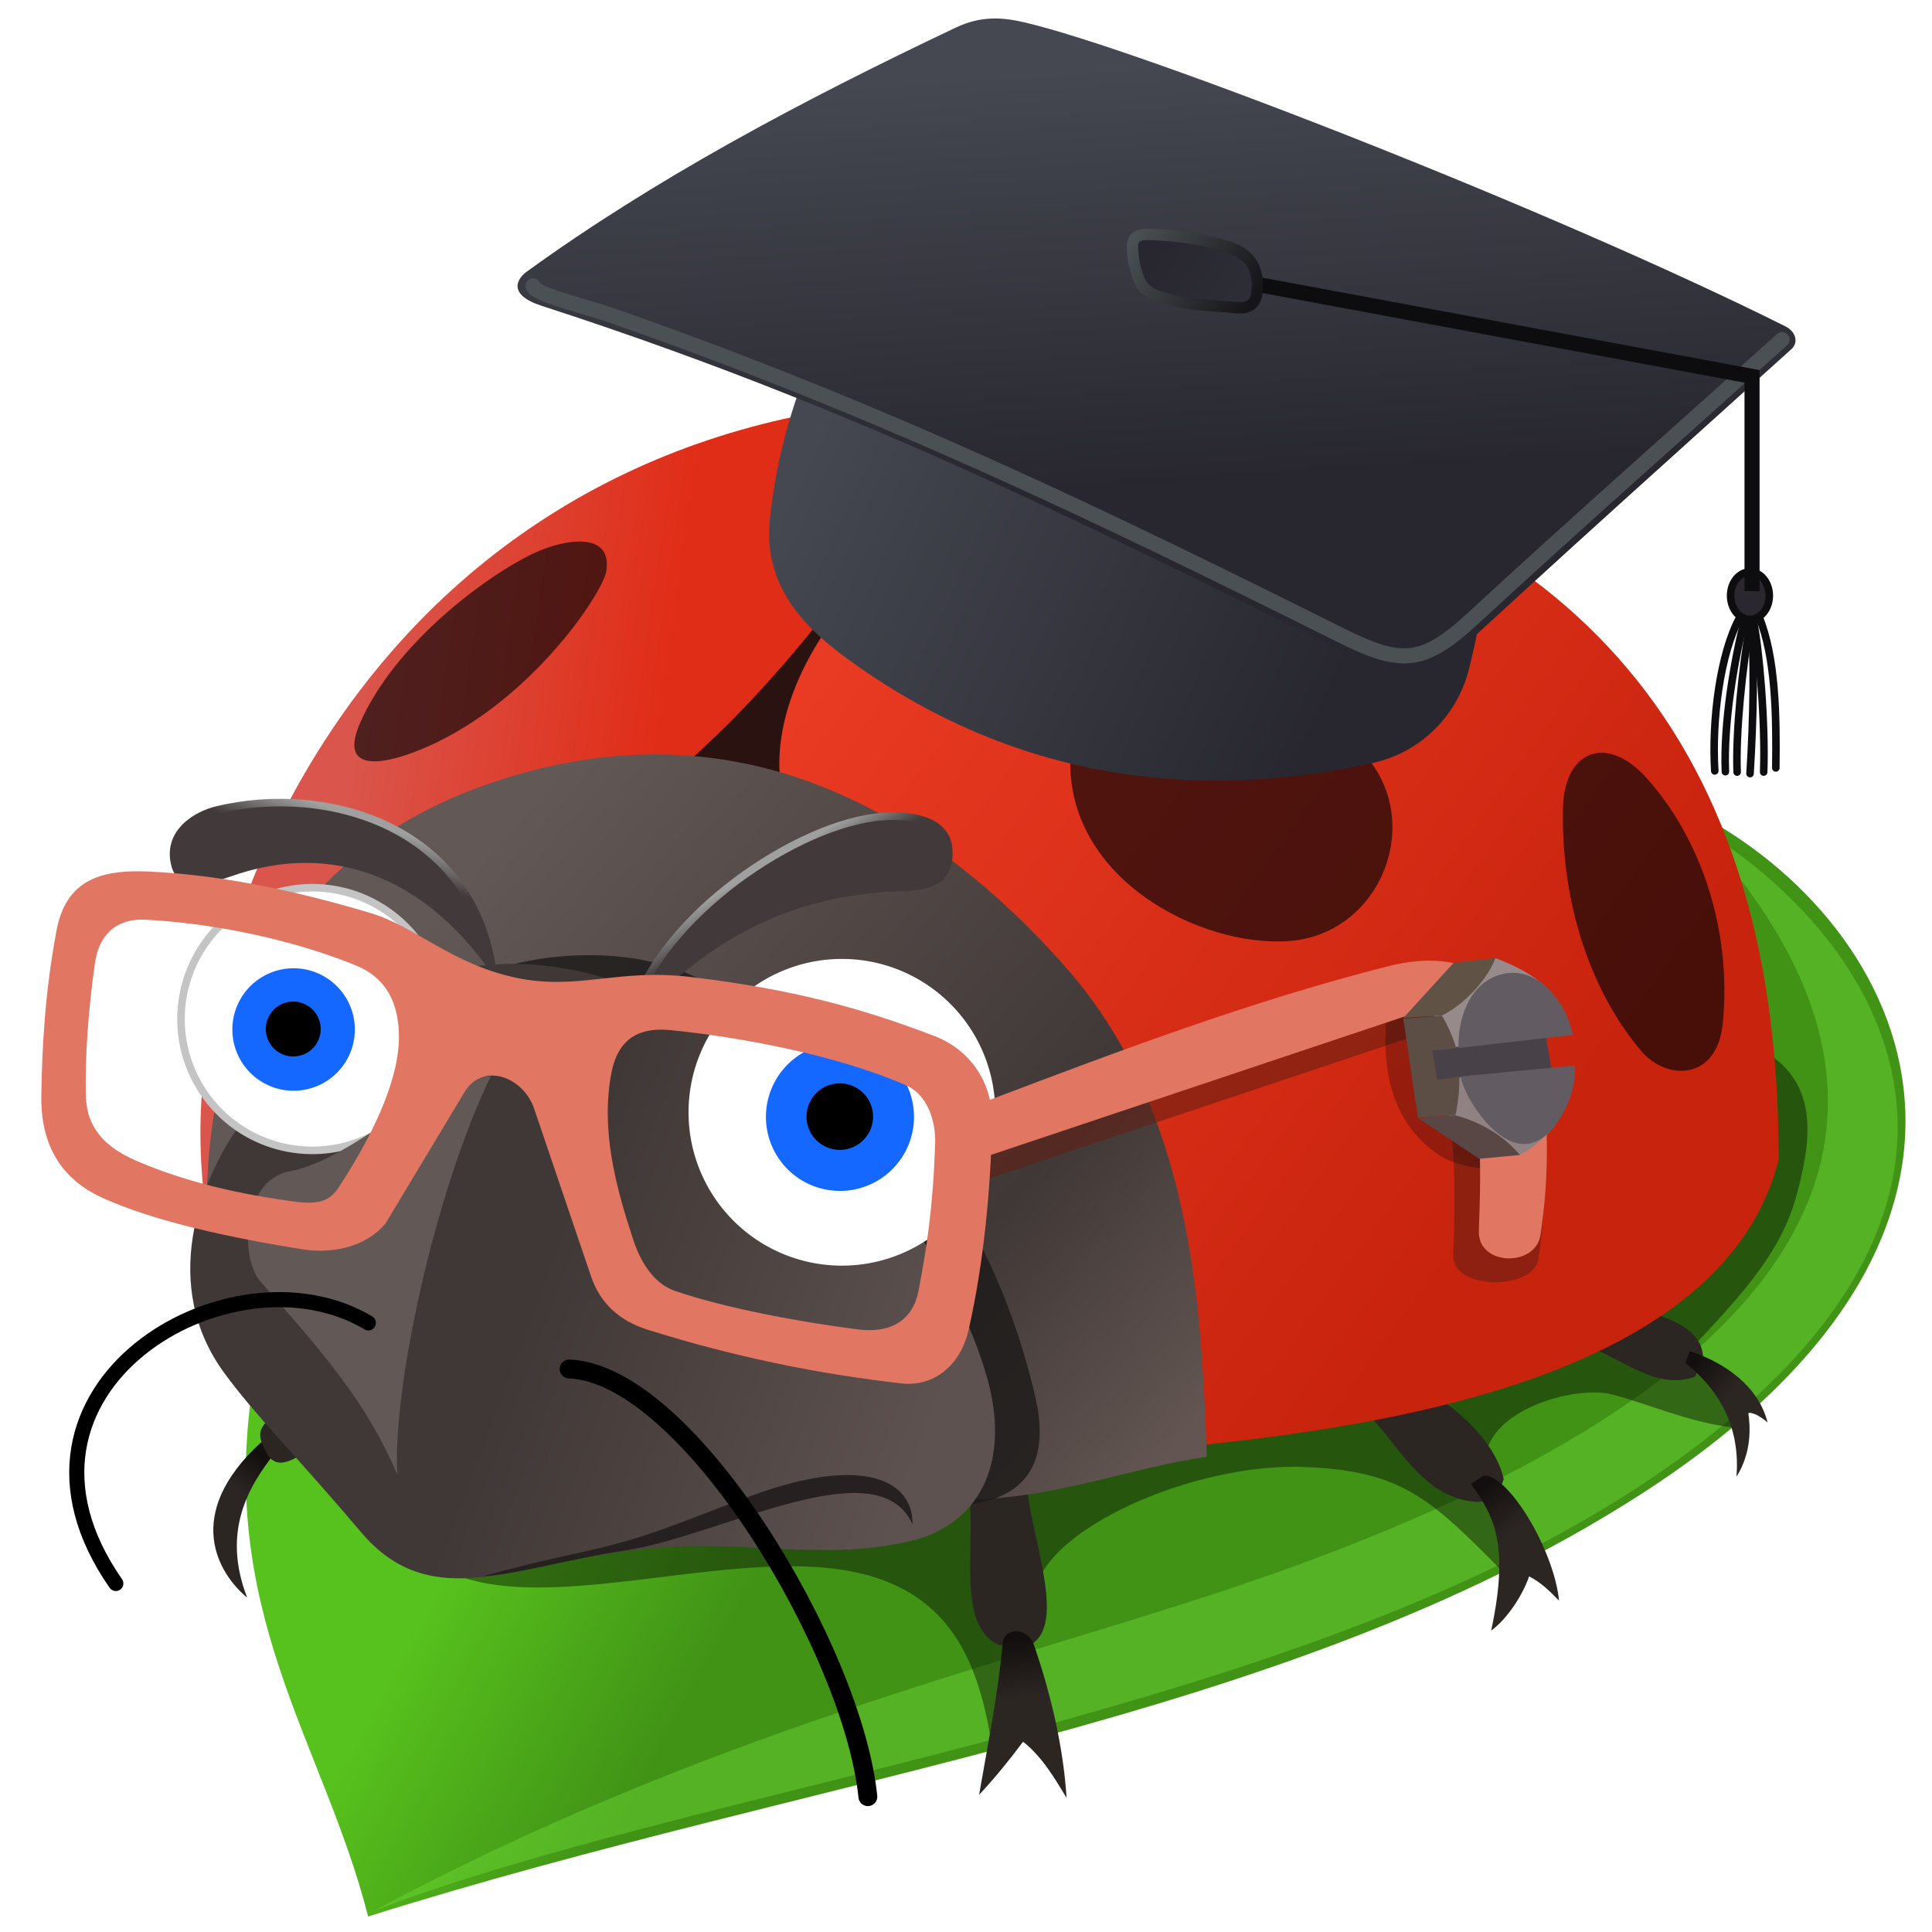 <?xml version="1.0" encoding="UTF-8" standalone="no"?>
<!-- Created with Inkscape (http://www.inkscape.org/) -->

<svg
   xmlns:dc="http://purl.org/dc/elements/1.1/"
   xmlns:cc="http://creativecommons.org/ns#"
   xmlns:rdf="http://www.w3.org/1999/02/22-rdf-syntax-ns#"
   xmlns:svg="http://www.w3.org/2000/svg"
   xmlns="http://www.w3.org/2000/svg"
   xmlns:xlink="http://www.w3.org/1999/xlink"
   xmlns:sodipodi="http://sodipodi.sourceforge.net/DTD/sodipodi-0.dtd"
   xmlns:inkscape="http://www.inkscape.org/namespaces/inkscape"
   width="256"
   height="256"
   id="svg2"
   version="1.1"
   inkscape:version="0.48.2 r9819"
   sodipodi:docname="icon_gradient.svg"
   inkscape:export-filename="L:\projects\Adeptus\Adeptus\Icon\icon_gradient.png"
   inkscape:export-xdpi="90"
   inkscape:export-ydpi="90">
  <defs
     id="defs4">
    <linearGradient
       id="linearGradient5621">
      <stop
         style="stop-color:#403836;stop-opacity:1;"
         offset="0"
         id="stop5623" />
      <stop
         style="stop-color:#5d524f;stop-opacity:1;"
         offset="1"
         id="stop5625" />
    </linearGradient>
    <linearGradient
       id="linearGradient5599">
      <stop
         style="stop-color:#a0a0a0;stop-opacity:1;"
         offset="0"
         id="stop5601" />
      <stop
         style="stop-color:#41393a;stop-opacity:1;"
         offset="1"
         id="stop5603" />
    </linearGradient>
    <linearGradient
       id="linearGradient4810">
      <stop
         style="stop-color:#2c2623;stop-opacity:1;"
         offset="0"
         id="stop4812" />
      <stop
         style="stop-color:#120f0e;stop-opacity:1;"
         offset="1"
         id="stop4814" />
    </linearGradient>
    <linearGradient
       id="linearGradient4036">
      <stop
         style="stop-color:#ffffff;stop-opacity:1;"
         offset="0"
         id="stop4038" />
      <stop
         id="stop4046"
         offset="0.807"
         style="stop-color:#e7e7e7;stop-opacity:1;" />
      <stop
         style="stop-color:#b5b5b5;stop-opacity:1;"
         offset="1"
         id="stop4040" />
    </linearGradient>
    <linearGradient
       id="linearGradient3972">
      <stop
         style="stop-color:#161519;stop-opacity:1;"
         offset="0"
         id="stop3974" />
      <stop
         style="stop-color:#4a5054;stop-opacity:1;"
         offset="1"
         id="stop3976" />
    </linearGradient>
    <linearGradient
       id="linearGradient3944">
      <stop
         style="stop-color:#625552;stop-opacity:1;"
         offset="0"
         id="stop3946" />
      <stop
         id="stop5629"
         offset="0.313"
         style="stop-color:#403836;stop-opacity:1;" />
      <stop
         style="stop-color:#625856;stop-opacity:1;"
         offset="1"
         id="stop3948" />
    </linearGradient>
    <linearGradient
       id="linearGradient3936">
      <stop
         style="stop-color:#57c11d;stop-opacity:1;"
         offset="0"
         id="stop3938" />
      <stop
         style="stop-color:#419316;stop-opacity:1;"
         offset="1"
         id="stop3940" />
    </linearGradient>
    <linearGradient
       id="linearGradient3928">
      <stop
         style="stop-color:#e93a23;stop-opacity:1;"
         offset="0"
         id="stop3930" />
      <stop
         style="stop-color:#c8230d;stop-opacity:1;"
         offset="1"
         id="stop3932" />
    </linearGradient>
    <linearGradient
       id="linearGradient3920">
      <stop
         style="stop-color:#e02d17;stop-opacity:1;"
         offset="0"
         id="stop3922" />
      <stop
         style="stop-color:#da554b;stop-opacity:1;"
         offset="1"
         id="stop3924" />
    </linearGradient>
    <linearGradient
       id="linearGradient3910">
      <stop
         style="stop-color:#28272f;stop-opacity:1;"
         offset="0"
         id="stop3912" />
      <stop
         style="stop-color:#454851;stop-opacity:1;"
         offset="1"
         id="stop3914" />
    </linearGradient>
    <linearGradient
       inkscape:collect="always"
       xlink:href="#linearGradient3910"
       id="linearGradient3916"
       x1="160.607"
       y1="98.736"
       x2="98.588"
       y2="69.628"
       gradientUnits="userSpaceOnUse"
       gradientTransform="matrix(1.125,0,0,1.125,-3.267,-20.078)" />
    <linearGradient
       inkscape:collect="always"
       xlink:href="#linearGradient3920"
       id="linearGradient3926"
       x1="87.274"
       y1="97.621"
       x2="48.18"
       y2="91.907"
       gradientUnits="userSpaceOnUse" />
    <linearGradient
       inkscape:collect="always"
       xlink:href="#linearGradient3928"
       id="linearGradient3934"
       x1="107.192"
       y1="91.516"
       x2="200.136"
       y2="159.194"
       gradientUnits="userSpaceOnUse" />
    <linearGradient
       inkscape:collect="always"
       xlink:href="#linearGradient3936"
       id="linearGradient3942"
       x1="58.282"
       y1="210.188"
       x2="89.986"
       y2="227.688"
       gradientUnits="userSpaceOnUse" />
    <linearGradient
       inkscape:collect="always"
       xlink:href="#linearGradient3944"
       id="linearGradient3950"
       x1="154.681"
       y1="192.65"
       x2="63.297"
       y2="113.615"
       gradientUnits="userSpaceOnUse" />
    <linearGradient
       inkscape:collect="always"
       xlink:href="#linearGradient3910"
       id="linearGradient3958"
       x1="150.721"
       y1="64.426"
       x2="147.199"
       y2="8.712"
       gradientUnits="userSpaceOnUse" />
    <linearGradient
       inkscape:collect="always"
       xlink:href="#linearGradient3972"
       id="linearGradient3978"
       x1="165.329"
       y1="40.683"
       x2="150.282"
       y2="31.276"
       gradientUnits="userSpaceOnUse" />
    <linearGradient
       inkscape:collect="always"
       xlink:href="#linearGradient3910"
       id="linearGradient3986"
       x1="153.554"
       y1="32.697"
       x2="208.334"
       y2="68.746"
       gradientUnits="userSpaceOnUse" />
    <filter
       inkscape:collect="always"
       id="filter4020"
       x="-0.238"
       width="1.475"
       y="-0.145"
       height="1.29">
      <feGaussianBlur
         inkscape:collect="always"
         stdDeviation="3.186"
         id="feGaussianBlur4022" />
    </filter>
    <filter
       inkscape:collect="always"
       id="filter4032"
       x="-0.112"
       width="1.224"
       y="-0.129"
       height="1.258">
      <feGaussianBlur
         inkscape:collect="always"
         stdDeviation="3.923"
         id="feGaussianBlur4034" />
    </filter>
    <radialGradient
       inkscape:collect="always"
       xlink:href="#linearGradient4036"
       id="radialGradient4044"
       cx="98.554"
       cy="155.986"
       fx="98.554"
       fy="155.986"
       r="17.488"
       gradientUnits="userSpaceOnUse"
       gradientTransform="matrix(1.246,-0.325,0.29,1.111,-69.467,14.731)" />
    <linearGradient
       inkscape:collect="always"
       xlink:href="#linearGradient4810"
       id="linearGradient4816"
       x1="135.54"
       y1="224.949"
       x2="134.63"
       y2="217.27"
       gradientUnits="userSpaceOnUse" />
    <linearGradient
       inkscape:collect="always"
       xlink:href="#linearGradient4810"
       id="linearGradient4824"
       x1="200.909"
       y1="202.753"
       x2="196.582"
       y2="196.86"
       gradientUnits="userSpaceOnUse" />
    <linearGradient
       inkscape:collect="always"
       xlink:href="#linearGradient4810"
       id="linearGradient4832"
       x1="229.562"
       y1="184.495"
       x2="224.571"
       y2="180.388"
       gradientUnits="userSpaceOnUse" />
    <linearGradient
       inkscape:collect="always"
       xlink:href="#linearGradient4810"
       id="linearGradient4840"
       x1="31.421"
       y1="197.227"
       x2="34.439"
       y2="192.997"
       gradientUnits="userSpaceOnUse" />
    <filter
       inkscape:collect="always"
       id="filter5591">
      <feGaussianBlur
         inkscape:collect="always"
         stdDeviation="2.808"
         id="feGaussianBlur5593" />
    </filter>
    <filter
       inkscape:collect="always"
       id="filter5595">
      <feGaussianBlur
         inkscape:collect="always"
         stdDeviation="1.73"
         id="feGaussianBlur5597" />
    </filter>
    <linearGradient
       inkscape:collect="always"
       xlink:href="#linearGradient5599"
       id="linearGradient5605"
       x1="98.786"
       y1="116.211"
       x2="101.437"
       y2="120.675"
       gradientUnits="userSpaceOnUse" />
    <linearGradient
       inkscape:collect="always"
       xlink:href="#linearGradient5599"
       id="linearGradient5613"
       x1="45.853"
       y1="107.838"
       x2="44.153"
       y2="112.838"
       gradientUnits="userSpaceOnUse" />
    <linearGradient
       inkscape:collect="always"
       xlink:href="#linearGradient5621"
       id="linearGradient5627"
       x1="66.373"
       y1="182.066"
       x2="118.972"
       y2="201.764"
       gradientUnits="userSpaceOnUse" />
  </defs>
  <sodipodi:namedview
     id="base"
     pagecolor="#ffffff"
     bordercolor="#666666"
     borderopacity="1.0"
     inkscape:pageopacity="0.0"
     inkscape:pageshadow="2"
     inkscape:zoom="3.959798"
     inkscape:cx="96.891198"
     inkscape:cy="114.29263"
     inkscape:document-units="px"
     inkscape:current-layer="layer2"
     showgrid="false"
     inkscape:window-width="1920"
     inkscape:window-height="1138"
     inkscape:window-x="-8"
     inkscape:window-y="-8"
     inkscape:window-maximized="1" />
  <g
     inkscape:groupmode="layer"
     id="layer6"
     inkscape:label="leaf">
    <path
       style="fill:url(#linearGradient3942);fill-opacity:1;stroke:none;stroke-width:1px;stroke-linecap:butt;stroke-linejoin:miter;stroke-opacity:1"
       d="m 33.709,182.203 c -5.278,31.292 9.144,48.495 15.072,71.741 C 108.583,235.1 170.227,228.136 216.982,198.279 c 56.566,-36.122 35.569,-77.457 5.627,-91.636 C 149.902,72.215 46.887,104.081 33.709,182.203 z"
       id="path3908"
       inkscape:connector-curvature="0"
       sodipodi:nodetypes="scsss" />
    <path
       sodipodi:nodetypes="scscs"
       inkscape:connector-curvature="0"
       id="path3988"
       d="m 162.251,210.74 c -30.117,10.001 -69.229,19.157 -112.713,42.447 42.481,-16.344 119.37,-25.39 166.125,-55.246 56.566,-36.122 35.539,-72.898 8.627,-88.845 34.875,37.039 21.217,73.997 -62.039,101.645 z"
       style="fill:#74e139;fill-opacity:0.402;stroke:none;filter:url(#filter5595)" />
    <path
       style="fill:#000000;fill-opacity:0.416;stroke:none;filter:url(#filter5591)"
       d="m 113.304,208.321 c 11.766,2.488 16.093,10.72 17.946,21.964 11.753,-2.728 2.111,-13.371 6.786,-21.786 4.164,-7.497 21.632,-14.716 35.089,-14.107 12.58,0.57 16.29,4.036 25.982,13.839 5.113,-8.292 -3.07,-11.18 -2.151,-15.732 1.192,-5.905 11.875,-8.969 16.735,-7.706 4.586,1.192 10.185,3.684 15.773,4.331 1.563,-5.791 -7.707,-7.936 -4.499,-11.353 6.518,-6.943 11.244,-12.331 13.16,-19.629 2.259,-8.606 3.048,-16.715 -8.304,-20.714 L 51.518,199.75 c 7.802,20.458 41.106,4.199 61.786,8.571 z"
       id="path5573"
       inkscape:connector-curvature="0"
       sodipodi:nodetypes="scsscsscssccs" />
  </g>
  <g
     inkscape:groupmode="layer"
     id="layer5"
     inkscape:label="legs"
     style="display:inline">
    <path
       style="fill:url(#linearGradient4840);fill-opacity:1;stroke:none"
       d="m 34.613,191.095 c -10.585,9.686 -5.557,17.554 -1.859,20.598 -3.37,-8.684 0.078,-14.658 3.768,-19.292 z"
       id="path3905"
       inkscape:connector-curvature="0"
       sodipodi:nodetypes="cccc" />
    <path
       style="fill:#2c2623;fill-opacity:1;stroke:none"
       d="m 128.244,196.892 c 1.342,7.087 -1.874,18.563 4.192,21.101 l 4.476,-0.284 c 4.407,-3.2 -0.623,-14.79 -0.995,-22.238 z"
       id="path3893"
       inkscape:connector-curvature="0"
       sodipodi:nodetypes="ccccc" />
    <path
       style="fill:url(#linearGradient4816);fill-opacity:1;stroke:none"
       d="m 132.863,217.709 c 0.205,-2.01 3.076,-2.172 4.05,0 2.595,7.451 4.019,14.4 4.414,20.514 -1.643,-2.679 -3.213,-5.41 -5.764,-7.441 -1.668,2.235 -3.493,4.533 -5.826,7.034 1.184,-6.816 2.57,-13.794 3.126,-20.107 z"
       id="path3891"
       inkscape:connector-curvature="0"
       sodipodi:nodetypes="cccccc" />
    <path
       style="fill:#2c2623;fill-opacity:1;stroke:none"
       d="m 180.709,186.825 c 4.613,4.43 7.566,11.432 14.569,12.158 1.656,0.294 3.561,-1.282 3.969,-3.014 -1.011,-4.537 -5.579,-9.309 -12.007,-12.861 z"
       id="path3895"
       inkscape:connector-curvature="0"
       sodipodi:nodetypes="ccccc" />
    <path
       style="fill:url(#linearGradient4824);fill-opacity:1;stroke:none"
       d="m 196.584,195.516 c 3.297,-0.196 9.35,9.911 9.998,16.579 -1.226,-1.266 -2.479,-2.477 -3.969,-3.215 -0.783,2.314 -2.783,5.542 -5.024,7.184 2.614,-12.193 -0.037,-15.576 -2.663,-19.442 z"
       id="path3897"
       inkscape:connector-curvature="0"
       sodipodi:nodetypes="cccccc" />
    <path
       style="fill:#2c2623;fill-opacity:1;stroke:none"
       d="m 209.998,178.335 c 4.842,1.449 9.122,5.935 14.569,4.12 l 1.105,-2.462 c -0.029,-4.574 -6.235,-6.208 -12.359,-6.983 z"
       id="path3899"
       inkscape:connector-curvature="0"
       sodipodi:nodetypes="ccccc" />
    <path
       style="fill:url(#linearGradient4832);fill-opacity:1;stroke:none"
       d="m 223.915,179.038 c 4.757,1.559 9.095,4.694 10.299,9.445 -0.975,-0.812 -1.707,-1.248 -2.562,-1.306 0.274,1.782 0.499,5.222 -1.557,8.49 0.458,-6.018 -1.747,-11.063 -6.782,-15.072 z"
       id="path3901"
       inkscape:connector-curvature="0"
       sodipodi:nodetypes="cccccc" />
    <path
       style="fill:#2c2623;fill-opacity:1;stroke:none"
       d="m 37.728,186.825 c -4.643,2.275 -3.185,3.968 -2.411,5.727 1.648,2.844 4.338,0.129 6.732,-1.005 z"
       id="path3903"
       inkscape:connector-curvature="0"
       sodipodi:nodetypes="cccc" />
  </g>
  <g
     inkscape:groupmode="layer"
     id="layer4"
     inkscape:label="elitra"
     style="display:inline">
    <path
       style="fill:#29120f;fill-opacity:1;stroke:#000000;stroke-width:1px;stroke-linecap:butt;stroke-linejoin:miter;stroke-opacity:1"
       d="m 85.97,105.026 c 6.803,-1.507 14.553,-0.246 19.193,3.275 l 58.819,-46.899 c -12.062,-4.067 -31.146,-9.182 -49.45,-5.968 z"
       id="path3844"
       inkscape:connector-curvature="0"
       sodipodi:nodetypes="ccccc" />
    <path
       style="fill:url(#linearGradient3926);fill-opacity:1;stroke:none;stroke-width:1px;stroke-linecap:butt;stroke-linejoin:miter;stroke-opacity:1"
       d="M 89.072,102.725 C 105.017,89.492 123.3,64.681 125.144,52.888 91.585,53.848 62.687,68.809 44.045,96.588 32.354,114.01 23.309,138.909 27.68,162.71 34.807,134.737 52.011,112.791 89.072,102.725 z"
       id="path3828"
       inkscape:connector-curvature="0"
       sodipodi:nodetypes="ccscc" />
    <path
       style="fill:url(#linearGradient3934);fill-opacity:1;stroke:none;stroke-width:1px;stroke-linecap:butt;stroke-linejoin:miter;stroke-opacity:1"
       d="m 155.69,191.849 c 22.728,-2.359 72.417,-7.811 79.981,-38.181 0.187,-58.519 -30.224,-86.811 -79.981,-96.057 -30.838,2.179 -55.826,28.262 -52.048,47.626 32.54,15.265 48.569,48.863 52.048,86.612 z"
       id="path3826"
       inkscape:connector-curvature="0"
       sodipodi:nodetypes="ccccc" />
    <path
       style="fill:#070608;fill-opacity:0.658;stroke:none;stroke-width:1px;stroke-linecap:butt;stroke-linejoin:miter;stroke-opacity:1"
       d="m 55.01,99.61 c -4.643,1.78 -10.041,2.564 -7.335,-3.718 4.495,-10.432 16.544,-19.512 23.11,-22.607 3.909,-1.842 10.419,-2.979 9.545,2.411 -0.489,3.018 -10.634,18.283 -25.321,23.914 z"
       id="path3816"
       inkscape:connector-curvature="0"
       sodipodi:nodetypes="sssss" />
    <path
       style="fill:#070608;fill-opacity:0.658;stroke:none;stroke-width:1px;stroke-linecap:butt;stroke-linejoin:miter;stroke-opacity:1"
       d="m 141.815,100.976 c -0.093,15.625 17.235,24.481 28.846,23.73 11.823,-0.765 17.858,-14.752 10.87,-23.872 -13.315,-17.38 -39.632,-14.057 -39.716,0.142 z"
       id="path3822"
       inkscape:connector-curvature="0"
       sodipodi:nodetypes="ssss" />
    <path
       style="fill:#070608;fill-opacity:0.658;stroke:none;stroke-width:1px;stroke-linecap:butt;stroke-linejoin:miter;stroke-opacity:1"
       d="m 207.109,107.015 c -0.304,13.162 3.985,24.737 10.373,32.256 3.345,3.937 10.05,3.972 10.799,-3.695 1.222,-12.503 -2.992,-24.516 -10.018,-32.398 -5.365,-6.019 -10.98,-3.748 -11.155,3.837 z"
       id="path3824"
       inkscape:connector-curvature="0"
       sodipodi:nodetypes="sssss" />
  </g>
  <g
     inkscape:groupmode="layer"
     id="layer2"
     inkscape:label="head"
     style="display:inline">
    <path
       style="fill:url(#linearGradient3950);fill-opacity:1;stroke:none"
       d="m 27.379,158.892 c 0.566,-30.526 16.349,-47.252 35.77,-54.459 29.965,-11.119 56.259,-0.823 77.871,23.512 16.731,18.839 18.17,44.139 18.89,65.109 -9.751,1.231 -21.253,6.051 -33.761,5.627 z"
       id="path3804"
       inkscape:connector-curvature="0"
       sodipodi:nodetypes="cssccc" />
    <path
       sodipodi:nodetypes="csscc"
       inkscape:connector-curvature="0"
       id="path4024"
       d="m 53.895,135.406 c 8.194,-8.955 26.275,-11.091 37.034,-6.488 22.066,9.441 39.591,27.533 46.252,56.181 1.475,6.344 1.223,15.016 -13.558,14.466 1.169,-45.335 -22.403,-59.825 -69.729,-64.159 z"
       style="fill:#1d1a19;fill-opacity:0.813;stroke:none;filter:url(#filter4032)" />
    <path
       sodipodi:nodetypes="sssssscs"
       inkscape:connector-curvature="0"
       id="path3800"
       d="m 84.478,205.346 c 13.786,-1.668 23.821,1.694 36.093,-1.137 9.047,-2.087 13.531,-10.251 10.16,-21.883 -9.637,-33.249 -62.085,-83.156 -98.474,-33.961 -6.146,8.309 -10.924,22.095 -2.558,33.535 4.204,5.749 9.377,10.775 18.189,21.172 5.645,6.662 11.952,6.583 18.757,5.542 6.493,-1.48 11.719,-2.529 17.833,-3.268 z"
       style="fill:url(#linearGradient5627);fill-opacity:1;stroke:none" />
    <path
       transform="matrix(0.995,0,0,0.995,-61.951,-14.597)"
       d="m 121.345,150.376 a 17.488,17.488 0 1 1 -34.977,0 17.488,17.488 0 1 1 34.977,0 z"
       sodipodi:ry="17.488266"
       sodipodi:rx="17.488266"
       sodipodi:cy="150.37593"
       sodipodi:cx="103.85631"
       id="path3786"
       style="fill:#ffffff;fill-opacity:1;stroke:#c4c4c4;stroke-width:1.005;stroke-miterlimit:4;stroke-opacity:1;stroke-dasharray:none"
       sodipodi:type="arc" />
    <path
       sodipodi:type="arc"
       style="fill:#1468ff;fill-opacity:1;stroke:none"
       id="path3788"
       sodipodi:cx="103.85631"
       sodipodi:cy="150.37593"
       sodipodi:rx="17.488266"
       sodipodi:ry="17.488266"
       d="m 121.345,150.376 a 17.488,17.488 0 1 1 -34.977,0 17.488,17.488 0 1 1 34.977,0 z"
       transform="matrix(0.464,0,0,0.464,-9.286,66.641)" />
    <path
       transform="matrix(0.208,0,0,0.208,17.254,105.07)"
       d="m 121.345,150.376 a 17.488,17.488 0 1 1 -34.977,0 17.488,17.488 0 1 1 34.977,0 z"
       sodipodi:ry="17.488266"
       sodipodi:rx="17.488266"
       sodipodi:cy="150.37593"
       sodipodi:cx="103.85631"
       id="path3790"
       style="fill:#000000;fill-opacity:1;stroke:none"
       sodipodi:type="arc" />
    <path
       sodipodi:nodetypes="scsss"
       inkscape:connector-curvature="0"
       id="path3792"
       d="m 117.005,108.201 c -11.246,0.777 -29.712,13.306 -33.309,26.426 9.12,-9.607 19.405,-16.139 34.313,-16.981 3.585,-0.202 8.093,0.133 7.687,-5.175 -0.269,-3.514 -4.283,-4.575 -8.691,-4.27 z"
       style="fill:#41393a;fill-opacity:1;stroke:url(#linearGradient5605)" />
    <path
       sodipodi:nodetypes="csssc"
       inkscape:connector-curvature="0"
       id="path3794"
       d="m 65.224,128.259 c -2.952,-18.736 -21.728,-24.409 -36.377,-20.959 -2.928,0.69 -6.864,3.118 -5.613,7.46 0.996,3.458 6.244,1.167 8.384,0.497 14.301,-4.476 25.918,2.103 33.606,13.002 z"
       style="fill:#41393a;fill-opacity:1;stroke:url(#linearGradient5613)" />
    <path
       style="fill:#625856;fill-opacity:1;stroke:none;filter:url(#filter4020)"
       d="m 52.654,195.391 c -0.704,-11.063 4.876,-37.301 12.374,-52.78 -8.332,-0.043 -17.753,10.938 -26.769,12.627 -6.091,1.141 -6.53,11.395 -3.788,14.521 8.66,9.874 14.009,15.948 18.183,25.633 z"
       id="path4006"
       inkscape:connector-curvature="0"
       sodipodi:nodetypes="ccssc" />
    <path
       sodipodi:nodetypes="cc"
       inkscape:connector-curvature="0"
       id="path3796"
       d="M 48.812,175.293 C 30.595,164.386 -2.642,183.965 15.348,209.822"
       style="fill:none;stroke:#000000;stroke-width:2;stroke-linecap:round;stroke-linejoin:miter;stroke-miterlimit:4;stroke-opacity:1;stroke-dasharray:none" />
    <path
       style="fill:#262120;fill-opacity:1;stroke:none"
       d="m 82.876,205.436 c 12.612,-1.901 33.417,-13.76 38.037,-3.442 0.109,-5.75 -6.339,-9.247 -21.098,-3.889 -4.82,1.75 -11.205,4.405 -15.695,5.754 -6.455,1.94 -9.26,2.044 -20.228,5.01 5.011,-0.315 11.399,-2.29 18.984,-3.434 z"
       id="path3802"
       inkscape:connector-curvature="0"
       sodipodi:nodetypes="scsscs" />
    <path
       sodipodi:type="arc"
       style="fill:#ffffff;fill-opacity:1;stroke:none"
       id="path2997"
       sodipodi:cx="103.85631"
       sodipodi:cy="150.37593"
       sodipodi:rx="17.488266"
       sodipodi:ry="17.488266"
       d="m 121.345,150.376 a 17.488,17.488 0 1 1 -34.977,0 17.488,17.488 0 1 1 34.977,0 z"
       transform="matrix(1.162,0,0,1.162,-9.125,-27.353)" />
    <path
       transform="matrix(0.561,0,0,0.561,53.037,63.632)"
       d="m 121.345,150.376 a 17.488,17.488 0 1 1 -34.977,0 17.488,17.488 0 1 1 34.977,0 z"
       sodipodi:ry="17.488266"
       sodipodi:rx="17.488266"
       sodipodi:cy="150.37593"
       sodipodi:cx="103.85631"
       id="path3775"
       style="fill:#1468ff;fill-opacity:1;stroke:none"
       sodipodi:type="arc" />
    <path
       sodipodi:type="arc"
       style="fill:#000000;fill-opacity:1;stroke:none"
       id="path3777"
       sodipodi:cx="103.85631"
       sodipodi:cy="150.37593"
       sodipodi:rx="17.488266"
       sodipodi:ry="17.488266"
       d="m 121.345,150.376 a 17.488,17.488 0 1 1 -34.977,0 17.488,17.488 0 1 1 34.977,0 z"
       transform="matrix(0.252,0,0,0.252,85.104,110.062)" />
    <path
       sodipodi:nodetypes="cssssscc"
       inkscape:connector-curvature="0"
       id="path5060"
       d="m 130.622,148.951 c 18.006,-6.849 35.272,-13.268 52.718,-17.691 22.203,-5.629 22.612,21.653 20.517,35.506 -0.652,4.313 -11.49,4.22 -11.296,-0.479 0.404,-9.757 0.125,-16.744 -1.35,-22.451 -1.43,-5.536 -1.513,-7.312 -5.953,-5.826 l -54.566,18.259 z"
       style="fill:#621f13;fill-opacity:0.571;stroke:none" />
    <path
       sodipodi:nodetypes="sssss"
       inkscape:connector-curvature="0"
       id="path5570"
       d="m 183.624,135.935 c -0.416,7.886 1.781,13.65 7.23,17.223 2.962,1.943 11.53,3.121 12.117,-1.524 0.957,-7.576 -3.236,-15.39 -8.737,-20.167 -4.201,-3.647 -10.367,-0.124 -10.609,4.468 z"
       style="display:inline;fill:#070608;fill-opacity:0.279;stroke:none" />
    <path
       style="fill:#e17662;fill-opacity:1;stroke:none"
       d="m 131.158,145.737 c 18.006,-6.849 35.272,-13.268 52.718,-17.691 22.203,-5.629 22.344,21.742 20.249,35.595 -0.652,4.313 -8.365,4.13 -8.171,-0.568 0.404,-9.757 0.125,-16.744 -1.35,-22.451 -1.43,-5.536 -4.371,-7.312 -8.81,-5.826 l -54.566,18.259 z"
       id="path3886"
       inkscape:connector-curvature="0"
       sodipodi:nodetypes="cssssscc" />
    <path
       id="path3772"
       style="fill:#e17662;fill-opacity:1;stroke:none"
       d="m 89.381,171.03 c 6.662,2.299 16.585,4.138 24.228,5.115 4.906,0.627 7.432,-1.597 8.1,-5.115 1.107,-5.832 1.917,-10.973 2.203,-19.538 0.097,-2.926 -1.009,-6.429 -3.837,-7.673 -9.247,-4.068 -22.252,-6.425 -31.191,-7.318 -3.449,-0.344 -6.903,0.479 -7.886,5.755 -1.41,7.564 0.609,15.023 2.913,22.025 1.203,3.656 3.188,5.962 5.471,6.75 z m -71.262,-17.194 c 6.782,2.909 13.865,4.431 21.031,5.4 4.259,0.576 5.074,-0.879 6.11,-2.487 4.786,-7.425 7.583,-14.196 7.602,-19.254 0.017,-4.587 -1.671,-7.929 -5.755,-9.592 -7.28,-2.963 -17.442,-5.474 -27.78,-6.039 -3.876,-0.212 -6.218,1.972 -6.75,5.755 -0.889,6.329 -1.312,12.375 -1.208,17.407 0.069,3.316 1.331,6.486 6.75,8.81 z m -4.606,4.855 c -6.519,-2.984 -8.114,-8.445 -8.038,-13.464 0.102,-6.794 0.508,-13.847 2.01,-21.904 1.252,-6.72 5.834,-8.122 12.175,-7.842 10.608,0.468 21.233,3.04 29.523,5.531 5.904,1.774 10.677,6.737 19.191,8.541 8.169,1.731 13.396,-1.252 23.11,-0.101 13.421,1.591 22.717,4.13 32.354,7.837 4.845,1.864 7.792,6.352 7.636,11.655 -0.269,9.171 -1.112,18.308 -3.115,27.229 -1.066,4.749 -4.614,7.627 -8.943,7.134 -11.009,-1.255 -22.135,-3.502 -33.66,-7.134 -3.705,-1.168 -6.243,-3.519 -7.435,-7.033 l -7.536,-22.206 c -1.459,-4.298 -6.819,-6.245 -9.244,-2.211 L 51.092,162.107 c -2.116,2.603 -6.226,4.212 -11.153,3.416 -8.763,-1.416 -19.258,-3.551 -26.426,-6.832 z"
       inkscape:connector-curvature="0" />
    <g
       id="g3876"
       transform="matrix(1.125,0,0,1.125,-3.267,-20.078)"
       style="stroke:none">
      <path
         sodipodi:nodetypes="ccccc"
         inkscape:connector-curvature="0"
         id="path3870"
         d="m 184.763,138.601 1.042,6.124 -13.479,1.547 -0.947,-5.966 z"
         style="fill:#484248;fill-opacity:1;stroke:none" />
      <path
         sodipodi:nodetypes="ccsccc"
         inkscape:connector-curvature="0"
         id="path3872"
         d="m 185.032,134.103 c -1.558,-1.416 -3.689,-2.559 -5.998,-3.409 0,0 -7.592,6.077 -7.466,6.171 0.126,0.095 1.515,4.451 1.641,4.483 0.126,0.032 10.954,-1.799 10.954,-1.799 z"
         style="fill:#978a8a;fill-opacity:1;stroke:none" />
      <path
         sodipodi:nodetypes="ccccc"
         inkscape:connector-curvature="0"
         id="path3860"
         d="m 168.19,137.749 5.935,-6.503 4.924,-0.568 c -0.66,1.85 -2.988,5.072 -6.25,6.755 z"
         style="fill:#615246;fill-opacity:1;stroke:none" />
      <path
         sodipodi:nodetypes="cccccc"
         inkscape:connector-curvature="0"
         id="path3874"
         d="m 186.089,150.376 c -1,1.217 -2.324,2.545 -4.246,3.536 l -8.428,-3.662 0.631,-5.43 9.012,-0.821 z"
         style="fill:#908282;fill-opacity:1;stroke:none" />
      <path
         sodipodi:nodetypes="ccccccccc"
         inkscape:connector-curvature="0"
         id="path3862"
         d="m 168.192,137.832 1.718,11.695 4.42,-0.357 c 0.304,-1.273 0.502,-3.147 0.446,-4.509 l -2.634,0.357 -0.536,-3.438 2.812,-0.268 c -0.29,-1.09 -0.959,-2.647 -1.685,-3.85 z"
         style="fill:#5c4e45;fill-opacity:1;stroke:none" />
      <path
         sodipodi:nodetypes="ccccc"
         inkscape:connector-curvature="0"
         id="path3864"
         d="m 169.996,149.578 7.139,4.754 4.792,-0.452 c -1.64,-1.927 -4.145,-3.764 -7.673,-4.683 z"
         style="fill:#594746;fill-opacity:1;stroke:none" />
      <path
         sodipodi:nodetypes="ccsc"
         inkscape:connector-curvature="0"
         id="path3866"
         d="m 174.699,141.283 13.442,-1.545 c -0.708,-3.809 -4.027,-8.099 -8.163,-7.19 -4.267,0.938 -5.422,5.883 -5.279,8.735 z"
         style="fill:#625b62;fill-opacity:1;stroke:none" />
      <path
         style="fill:#625b62;fill-opacity:1;stroke:none"
         d="m 174.918,144.636 13.479,-1.292 c 0.27,3.579 -2.358,8.696 -5.424,9.215 -3.614,0.612 -7.454,-5.132 -8.055,-7.923 z"
         id="path3868"
         inkscape:connector-curvature="0"
         sodipodi:nodetypes="ccsc" />
    </g>
    <path
       sodipodi:nodetypes="cc"
       inkscape:connector-curvature="0"
       id="path3798"
       d="m 75.407,181.399 c 15.76,0.596 37.619,37.24 39.589,56.669"
       style="fill:none;stroke:#000000;stroke-width:2.5;stroke-linecap:round;stroke-linejoin:miter;stroke-miterlimit:4;stroke-opacity:1;stroke-dasharray:none" />
  </g>
  <g
     inkscape:groupmode="layer"
     id="layer3"
     inkscape:label="hat"
     style="display:inline">
    <path
       style="fill:url(#linearGradient3916);fill-opacity:1;stroke:none"
       d="m 102.027,68.649 c -0.875,8.077 3.4,13.583 9.822,18.33 19.64,14.52 43.26,20.054 70.145,14.092 6.132,-1.36 11.113,-6.131 12.681,-12.529 2.488,-10.153 2.939,-16.414 3.837,-23.02 l -89.664,-21.457 c -2.64,6.518 -5.655,13.823 -6.821,24.583 z"
       id="path3813"
       inkscape:connector-curvature="0"
       sodipodi:nodetypes="ssssccs" />
    <path
       style="fill:url(#linearGradient3958);fill-opacity:1;stroke:none"
       d="m 135.695,2.951 c 15.409,3.577 70.172,24.939 100.88,40.292 1.402,0.701 1.758,2.154 0.804,3.014 -14.592,13.157 -30.281,27.2 -47.024,42.703 -1.342,1.243 -3.795,1.458 -6.833,0 C 150.094,72.914 118.597,55.678 71.79,40.53 67.179,39.037 68.526,36.918 69.781,36.008 86.614,23.804 106.037,13.425 126.651,3.654 c 3.334,-1.58 6.173,-1.37 9.043,-0.703 z"
       id="path3811"
       inkscape:connector-curvature="0"
       sodipodi:nodetypes="sssssssss" />
    <path
       sodipodi:type="arc"
       style="fill:#2b272f;fill-opacity:1;stroke:#0d0c0e;stroke-width:0.889;stroke-linecap:round;stroke-linejoin:round;stroke-miterlimit:4;stroke-opacity:1;stroke-dasharray:none"
       id="path3846"
       sodipodi:cx="209.41965"
       sodipodi:cy="104.14732"
       sodipodi:rx="2.2767856"
       sodipodi:ry="2.7901785"
       d="m 211.696,104.147 a 2.277,2.79 0 1 1 -4.554,0 2.277,2.79 0 1 1 4.554,0 z"
       transform="matrix(1.125,0,0,1.125,-3.719,-38.235)" />
    <path
       style="fill:none;stroke:#0d0c0e;stroke-width:1px;stroke-linecap:round;stroke-linejoin:miter;stroke-opacity:1"
       d="m 230.555,81.763 c -2.646,4.828 -3.749,13.716 -3.339,20.391"
       id="path3848"
       inkscape:connector-curvature="0"
       sodipodi:nodetypes="cc" />
    <path
       sodipodi:nodetypes="cc"
       inkscape:connector-curvature="0"
       id="path3850"
       d="m 233.067,81.713 c 2.227,5.381 2.33,13.163 2.237,20.039"
       style="fill:none;stroke:#0d0c0e;stroke-width:1px;stroke-linecap:round;stroke-linejoin:miter;stroke-opacity:1" />
    <path
       style="fill:none;stroke:#0d0c0e;stroke-width:1px;stroke-linecap:round;stroke-linejoin:miter;stroke-opacity:1"
       d="m 232.313,82.165 c 0.771,3.572 1.627,13.515 1.383,20.14"
       id="path3852"
       inkscape:connector-curvature="0"
       sodipodi:nodetypes="cc" />
    <path
       sodipodi:nodetypes="cc"
       inkscape:connector-curvature="0"
       id="path3854"
       d="m 231.158,82.114 c -1.34,5.28 -2.794,13.565 -2.535,20.14"
       style="fill:none;stroke:#0d0c0e;stroke-width:1px;stroke-linecap:round;stroke-linejoin:miter;stroke-opacity:1" />
    <path
       sodipodi:nodetypes="cc"
       inkscape:connector-curvature="0"
       id="path3856"
       d="m 231.962,82.165 c 0.57,4.125 0.371,13.414 -0.074,20.341"
       style="fill:none;stroke:#0d0c0e;stroke-width:1px;stroke-linecap:round;stroke-linejoin:miter;stroke-opacity:1" />
    <path
       style="fill:none;stroke:#0d0c0e;stroke-width:1px;stroke-linecap:round;stroke-linejoin:miter;stroke-opacity:1"
       d="m 231.962,82.165 c -1.116,6.33 -1.986,14.92 -1.782,20.14"
       id="path3858"
       inkscape:connector-curvature="0"
       sodipodi:nodetypes="cc" />
    <path
       style="fill:none;stroke:#4a5054;stroke-width:2;stroke-linecap:round;stroke-linejoin:miter;stroke-miterlimit:4;stroke-opacity:1;stroke-dasharray:none"
       d="m 70.634,37.88 c 0.111,1.125 6.649,2.592 10.785,4.042 36.111,12.654 64.948,26.65 96.27,42.265 8.028,4.002 10.847,3.891 17.579,-2.332 13.196,-12.201 28.707,-25.891 40.865,-36.852"
       id="path3918"
       inkscape:connector-curvature="0"
       sodipodi:nodetypes="csssc" />
    <path
       style="fill:none;stroke:#0d0c0e;stroke-width:2;stroke-linecap:butt;stroke-linejoin:miter;stroke-miterlimit:4;stroke-opacity:1;stroke-dasharray:none"
       d="m 166.24,37.616 65.914,12.258 0,28.455"
       id="path3809"
       inkscape:connector-curvature="0"
       sodipodi:nodetypes="ccc" />
    <path
       style="fill:url(#linearGradient3986);fill-opacity:1;stroke:url(#linearGradient3978);stroke-width:1.5;stroke-linecap:butt;stroke-linejoin:miter;stroke-opacity:1;stroke-miterlimit:4;stroke-dasharray:none"
       d="m 150.077,32.443 c -0.037,1.7 0.281,3.279 0.971,4.86 0.448,1.026 1.588,1.699 2.553,2.003 3.556,1.12 6.253,1.131 9.889,1.424 0.766,0.062 2.811,0.405 3.066,-1.996 0.134,-1.265 0.039,-2.32 -0.49,-3.466 -0.614,-1.331 -2.07,-2.141 -2.913,-2.421 -3.748,-1.247 -7.401,-1.664 -10.902,-1.791 -1.303,-0.047 -2.152,0.368 -2.174,1.388 z"
       id="path3807"
       inkscape:connector-curvature="0"
       sodipodi:nodetypes="sssssssss" />
  </g>
</svg>
